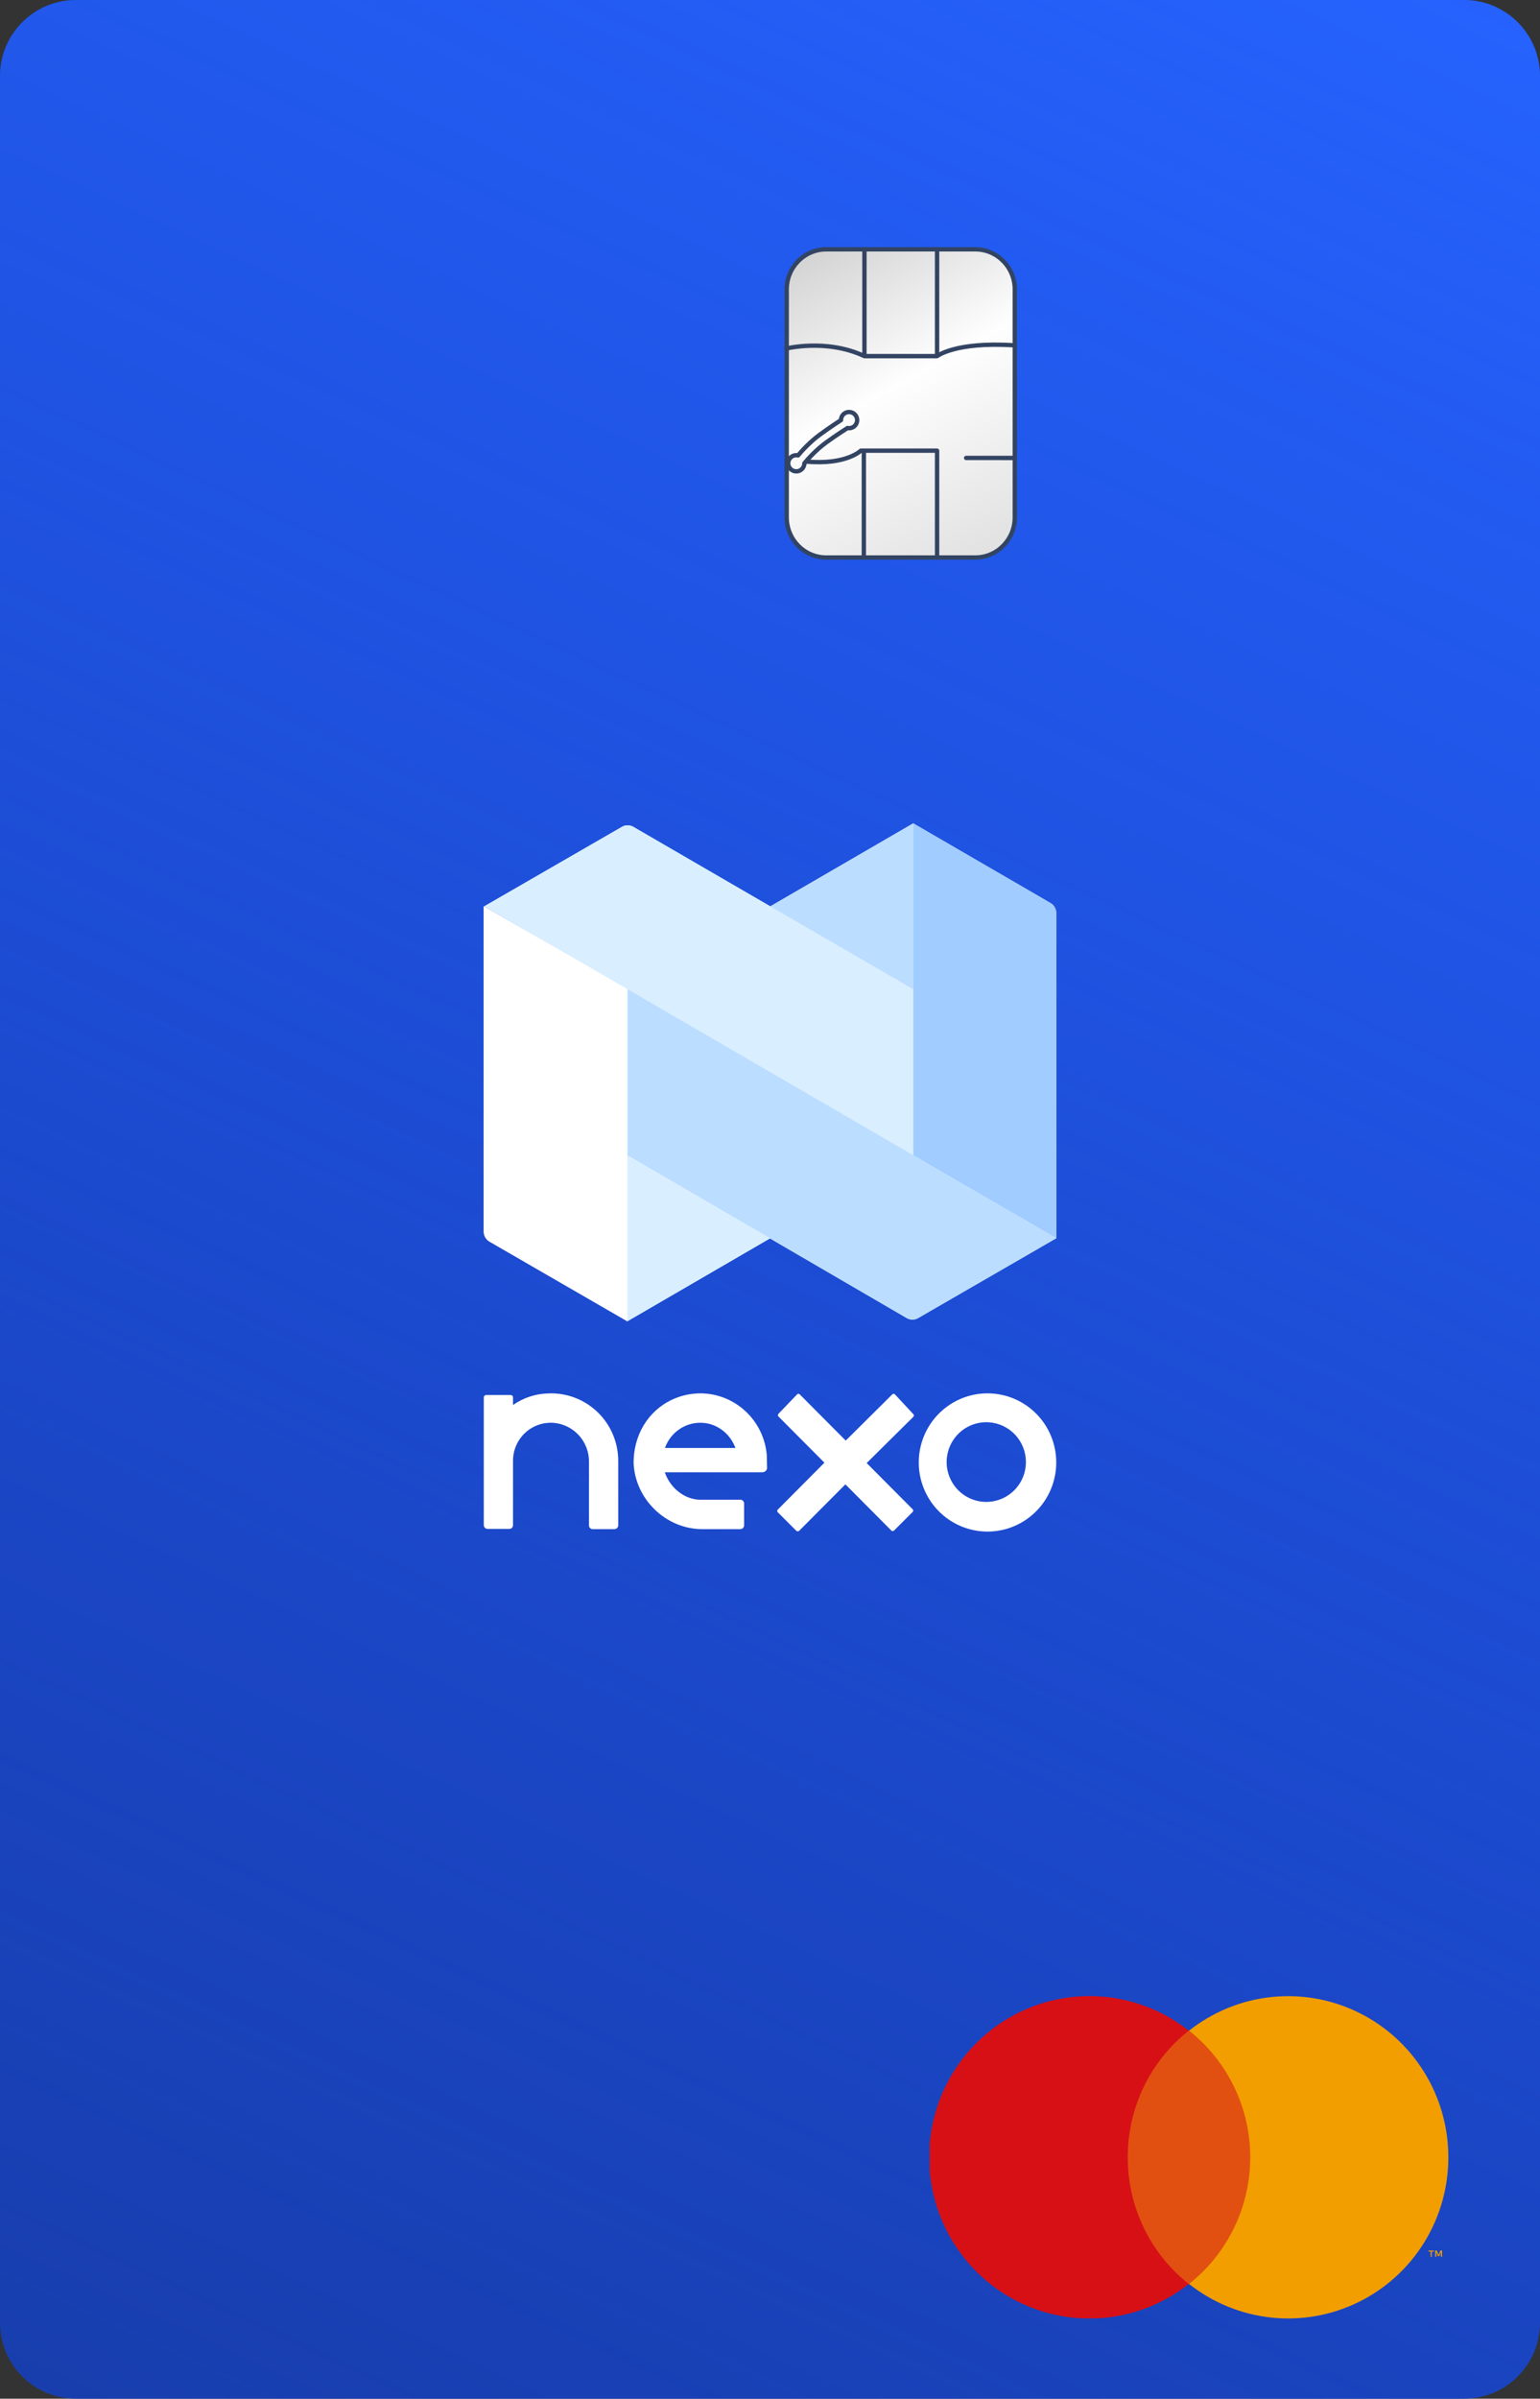 <svg width="212" height="330" viewBox="0 0 212 330" fill="none" xmlns="http://www.w3.org/2000/svg">
<rect x="0" y="0" width="212" height="330" fill="#333333" stroke="none"/>
<path d="M0 10.461C0 4.684 4.682 0 10.457 0L201.543 0C207.318 0 212 4.684 212 10.461L212 319.539C212 325.316 207.318 330 201.543 330L10.457 330C4.682 330 0 325.316 0 319.539L0 10.461Z" fill="#183EAD"/>
<path d="M0 10.461C0 4.684 4.682 0 10.457 0L201.543 0C207.318 0 212 4.684 212 10.461L212 319.539C212 325.316 207.318 330 201.543 330L10.457 330C4.682 330 0 325.316 0 319.539L0 10.461Z" fill="url(#paint0_linear_1545_48687)"/>
<path d="M108.3 39.84L108.3 39.839C108.285 36.782 110.735 34.3 113.737 34.3H134.263C137.264 34.3 139.7 36.766 139.7 39.824V71.176C139.7 74.234 137.264 76.7 134.263 76.7H113.737C110.736 76.7 108.3 74.234 108.3 71.176L108.3 39.84Z" fill="url(#paint1_linear_1545_48687)" stroke="#334463" stroke-width="0.6"/>
<path d="M109.618 64.85C110.233 64.85 110.732 64.351 110.732 63.736C111.198 63.181 112.278 61.939 113.708 60.893C115.139 59.847 116.667 58.888 116.667 58.888C116.737 58.902 116.81 58.91 116.885 58.91C117.5 58.91 117.999 58.411 117.999 57.796C117.999 57.181 117.5 56.682 116.885 56.682C116.27 56.682 115.771 57.181 115.771 57.796C115.771 57.796 114.309 58.739 112.878 59.785C111.448 60.831 110.329 62.094 109.863 62.65C109.791 62.635 109.694 62.623 109.618 62.623C109.003 62.623 108.504 63.121 108.504 63.736C108.504 64.351 109.003 64.85 109.618 64.85Z" stroke="#334463" stroke-width="0.6" stroke-miterlimit="10" stroke-linejoin="round"/>
<path d="M108 48C108 48 113.667 46.5 119 48.995H129C129 48.995 131.5 47 139.5 47.5" stroke="#334463" stroke-width="0.6" stroke-miterlimit="10" stroke-linejoin="round"/>
<path d="M118.5 62L118.5 61.7C118.42 61.7 118.344 61.732 118.288 61.788L118.5 62ZM129 62H129.3C129.3 61.92 129.268 61.844 129.212 61.788C129.156 61.732 129.08 61.7 129 61.7L129 62ZM110.973 63.799C113.763 64.052 115.683 63.673 116.916 63.219C117.532 62.992 117.974 62.747 118.266 62.555C118.412 62.459 118.52 62.377 118.594 62.317C118.63 62.287 118.658 62.262 118.678 62.244C118.688 62.236 118.695 62.228 118.701 62.223C118.704 62.22 118.706 62.218 118.708 62.216C118.709 62.215 118.71 62.214 118.711 62.214C118.711 62.213 118.711 62.213 118.711 62.213C118.712 62.213 118.712 62.212 118.712 62.212C118.712 62.212 118.712 62.212 118.5 62C118.288 61.788 118.288 61.788 118.288 61.788C118.288 61.788 118.288 61.787 118.288 61.787C118.289 61.787 118.289 61.787 118.289 61.787C118.289 61.787 118.289 61.787 118.289 61.787C118.289 61.787 118.288 61.788 118.287 61.789C118.285 61.791 118.281 61.795 118.274 61.8C118.262 61.812 118.242 61.83 118.213 61.853C118.155 61.9 118.064 61.97 117.937 62.054C117.682 62.221 117.28 62.445 116.709 62.656C115.567 63.077 113.737 63.448 111.027 63.201L110.973 63.799ZM118.5 62.3L129 62.3L129 61.7L118.5 61.7L118.5 62.3ZM128.7 62V76.535H129.3V62H128.7Z" fill="#334463"/>
<path d="M129 49V34" stroke="#334463" stroke-width="0.6" stroke-miterlimit="10" stroke-linejoin="round"/>
<path d="M119 49V34" stroke="#334463" stroke-width="0.6" stroke-miterlimit="10" stroke-linejoin="round"/>
<path d="M118.917 62L118.917 76.535" stroke="#334463" stroke-width="0.6" stroke-miterlimit="10"/>
<path d="M139.64 63.004L133 63" stroke="#334463" stroke-width="0.6" stroke-miterlimit="10" stroke-linecap="round"/>
<path d="M105.556 200.178C105.164 195.456 101.249 191.731 96.456 191.691C95.09 191.691 93.752 191.98 92.515 192.56C89.12 194.154 87.222 197.537 87.222 201.235C87.409 206.251 91.676 210.371 96.675 210.371H101.921C102.201 210.371 102.434 210.144 102.434 209.856V206.84C102.434 206.559 102.208 206.325 101.921 206.325H96.449C94.159 206.325 92.215 204.613 91.516 202.546H104.937C105.303 202.546 105.596 202.272 105.596 201.937C105.59 201.516 105.556 200.178 105.556 200.178ZM101.242 199.209H91.536C92.328 196.968 94.532 195.531 96.882 195.757C98.919 195.951 100.563 197.356 101.242 199.209Z" fill="white"/>
<path d="M75.472 191.699C73.736 191.741 72.05 192.294 70.624 193.291V192.241C70.624 192.156 70.591 192.075 70.531 192.015C70.472 191.956 70.391 191.922 70.307 191.922H66.916C66.832 191.922 66.752 191.956 66.692 192.015C66.633 192.075 66.599 192.156 66.599 192.241V200.725C66.591 200.868 66.591 201.012 66.599 201.155V209.814C66.599 209.951 66.652 210.082 66.747 210.18C66.842 210.278 66.971 210.335 67.106 210.34H70.117C70.185 210.34 70.252 210.326 70.315 210.299C70.377 210.273 70.434 210.234 70.481 210.185C70.528 210.136 70.565 210.078 70.59 210.014C70.614 209.95 70.626 209.882 70.624 209.814V200.948C70.625 200.22 70.777 199.5 71.072 198.835C71.366 198.169 71.795 197.573 72.332 197.085C72.87 196.596 73.502 196.225 74.191 195.997C74.879 195.769 75.607 195.687 76.328 195.758C77.64 195.897 78.854 196.521 79.733 197.51C80.612 198.499 81.092 199.781 81.081 201.107V209.846C81.079 209.914 81.091 209.982 81.115 210.046C81.139 210.11 81.177 210.168 81.224 210.217C81.271 210.266 81.328 210.305 81.39 210.331C81.453 210.358 81.52 210.371 81.588 210.371H84.583C84.721 210.371 84.854 210.316 84.952 210.218C85.05 210.119 85.106 209.985 85.106 209.846V200.948C85.102 199.698 84.848 198.461 84.357 197.312C83.867 196.163 83.15 195.125 82.25 194.262C81.35 193.398 80.286 192.726 79.121 192.285C77.957 191.845 76.716 191.646 75.472 191.699Z" fill="white"/>
<path d="M123.19 191.823C123.143 191.778 123.08 191.753 123.016 191.753C122.951 191.753 122.888 191.778 122.841 191.823L116.424 198.19L110.087 191.823C110.04 191.778 109.977 191.753 109.912 191.753C109.848 191.753 109.785 191.778 109.738 191.823L107.155 194.513C107.111 194.56 107.086 194.623 107.086 194.688C107.086 194.753 107.111 194.816 107.155 194.863L113.493 201.23L107.06 207.693C107.016 207.74 106.991 207.803 106.991 207.868C106.991 207.933 107.016 207.996 107.06 208.043L109.595 210.574C109.624 210.605 109.658 210.63 109.696 210.647C109.734 210.664 109.776 210.672 109.817 210.672C109.859 210.672 109.9 210.664 109.938 210.647C109.977 210.63 110.011 210.605 110.039 210.574L116.377 204.207L122.714 210.574C122.762 210.619 122.824 210.644 122.889 210.644C122.954 210.644 123.016 210.619 123.063 210.574L125.646 207.996C125.69 207.948 125.715 207.886 125.715 207.82C125.715 207.755 125.69 207.693 125.646 207.645L119.308 201.278L125.741 194.911C125.785 194.864 125.81 194.801 125.81 194.736C125.81 194.671 125.785 194.608 125.741 194.561L123.19 191.823Z" fill="white"/>
<path d="M136.068 191.691C134.192 191.666 132.35 192.202 130.777 193.231C129.204 194.261 127.972 195.737 127.236 197.471C126.5 199.206 126.295 201.122 126.646 202.974C126.996 204.827 127.888 206.533 129.206 207.875C130.524 209.217 132.21 210.136 134.049 210.513C135.888 210.89 137.797 210.709 139.534 209.994C141.27 209.278 142.756 208.06 143.801 206.493C144.847 204.927 145.405 203.084 145.405 201.198C145.406 198.699 144.426 196.299 142.679 194.52C140.931 192.741 138.556 191.724 136.068 191.691ZM136.068 206.618C135.328 206.658 134.588 206.546 133.892 206.289C133.196 206.032 132.56 205.635 132.021 205.123C131.483 204.61 131.055 203.993 130.762 203.309C130.469 202.625 130.318 201.888 130.318 201.143C130.318 200.398 130.469 199.661 130.762 198.977C131.055 198.293 131.483 197.676 132.021 197.163C132.56 196.651 133.196 196.254 133.892 195.997C134.588 195.74 135.328 195.628 136.068 195.668C137.463 195.744 138.776 196.353 139.736 197.372C140.697 198.39 141.232 199.74 141.232 201.143C141.232 202.546 140.697 203.896 139.736 204.914C138.776 205.933 137.463 206.542 136.068 206.618Z" fill="white"/>
<path d="M106.041 124.692L125.718 113.273L144.645 124.252C144.872 124.39 145.06 124.584 145.193 124.815C145.326 125.045 145.399 125.306 145.405 125.573V170.35L126.399 181.329C126.159 181.469 125.885 181.543 125.607 181.543C125.329 181.543 125.056 181.469 124.815 181.329L105.994 170.372L86.36 181.775L67.354 170.796C67.127 170.657 66.939 170.463 66.806 170.233C66.673 170.002 66.6 169.741 66.594 169.475L66.594 124.681L78.792 131.713L66.674 124.681L85.68 113.718C85.903 113.603 86.15 113.544 86.401 113.544C86.651 113.544 86.898 113.603 87.121 113.718L106.041 124.692Z" fill="white"/>
<path d="M87.122 113.718L125.721 136.107V158.941L66.675 124.682L85.681 113.718C85.904 113.604 86.151 113.544 86.402 113.544C86.652 113.544 86.899 113.604 87.122 113.718Z" fill="#D9EEFF"/>
<path d="M125.719 113.272L106.031 124.697L125.719 136.107V113.272Z" fill="#BBDDFF"/>
<path d="M125.719 113.272L144.646 124.252C144.872 124.39 145.061 124.584 145.194 124.815C145.326 125.046 145.399 125.306 145.406 125.573V170.35L125.719 158.941L125.719 113.272Z" fill="#A0CCFF"/>
<path d="M145.406 170.35L126.4 181.33C126.159 181.469 125.886 181.543 125.608 181.543C125.33 181.543 125.057 181.469 124.816 181.33L86.36 158.941V136.075L145.406 170.35Z" fill="#BBDDFF"/>
<path d="M66.594 124.682L66.594 169.475C66.6 169.742 66.673 170.002 66.806 170.233C66.939 170.464 67.127 170.657 67.354 170.796L86.36 181.775L86.36 136.075L66.594 124.682Z" fill="white"/>
<path d="M86.36 181.775L106.031 170.35L86.36 158.941V181.775Z" fill="#D9EEFF"/>
<g clip-path="url(#clip0_1545_48687)">
<path d="M173.343 279.355H154.034V314.214H173.343V279.355Z" fill="#E25011"/>
<path d="M155.252 296.784C155.244 293.432 155.996 290.121 157.451 287.104C158.905 284.087 161.024 281.442 163.647 279.369C160.391 276.792 156.479 275.187 152.358 274.739C148.237 274.291 144.074 275.018 140.344 276.836C136.615 278.653 133.471 281.489 131.27 285.018C129.07 288.547 127.904 292.627 127.904 296.791C127.904 300.955 129.07 305.035 131.27 308.564C133.471 312.093 136.615 314.929 140.344 316.747C144.074 318.565 148.237 319.291 152.358 318.843C156.479 318.395 160.391 316.791 163.647 314.214C161.024 312.138 158.905 309.49 157.45 306.471C155.996 303.451 155.244 300.139 155.252 296.784Z" fill="#D71016"/>
<path d="M199.382 296.784C199.386 300.944 198.225 305.022 196.03 308.55C193.835 312.078 190.695 314.914 186.971 316.733C183.246 318.551 179.087 319.28 174.969 318.834C170.852 318.389 166.942 316.787 163.689 314.213C166.314 312.139 168.436 309.493 169.895 306.475C171.354 303.457 172.112 300.146 172.112 296.791C172.112 293.436 171.354 290.125 169.895 287.107C168.436 284.089 166.314 281.443 163.689 279.368C166.941 276.795 170.85 275.194 174.966 274.748C179.082 274.302 183.24 275.029 186.964 276.846C190.689 278.663 193.828 281.497 196.024 285.023C198.22 288.549 199.384 292.625 199.382 296.784Z" fill="#F29E00"/>
<path d="M196.653 309.617V309.758H196.948V310.475H197.102V309.758H197.382V309.617H196.653ZM198.294 309.617L198.041 310.222L197.789 309.617H197.565V310.489H197.719V309.828L197.957 310.39H198.126L198.364 309.828V310.489H198.518V309.617H198.294Z" fill="#F29E00"/>
</g>
<defs>
<linearGradient id="paint0_linear_1545_48687" x1="166" y1="-26.5" x2="0.111" y2="330.051" gradientUnits="userSpaceOnUse">
<stop stop-color="#2663FF"/>
<stop offset="1" stop-color="#1E57FF" stop-opacity="0"/>
</linearGradient>
<linearGradient id="paint1_linear_1545_48687" x1="115.033" y1="30.39" x2="140.354" y2="76.205" gradientUnits="userSpaceOnUse">
<stop stop-color="#CFCFCF"/>
<stop offset="0.456" stop-color="#FEFEFE"/>
<stop offset="1" stop-color="#DFDFDF"/>
</linearGradient>
<clipPath id="clip0_1545_48687">
<rect width="71.4" height="44.333" fill="white" transform="translate(127.982 274.618)"/>
</clipPath>
</defs>
</svg>
